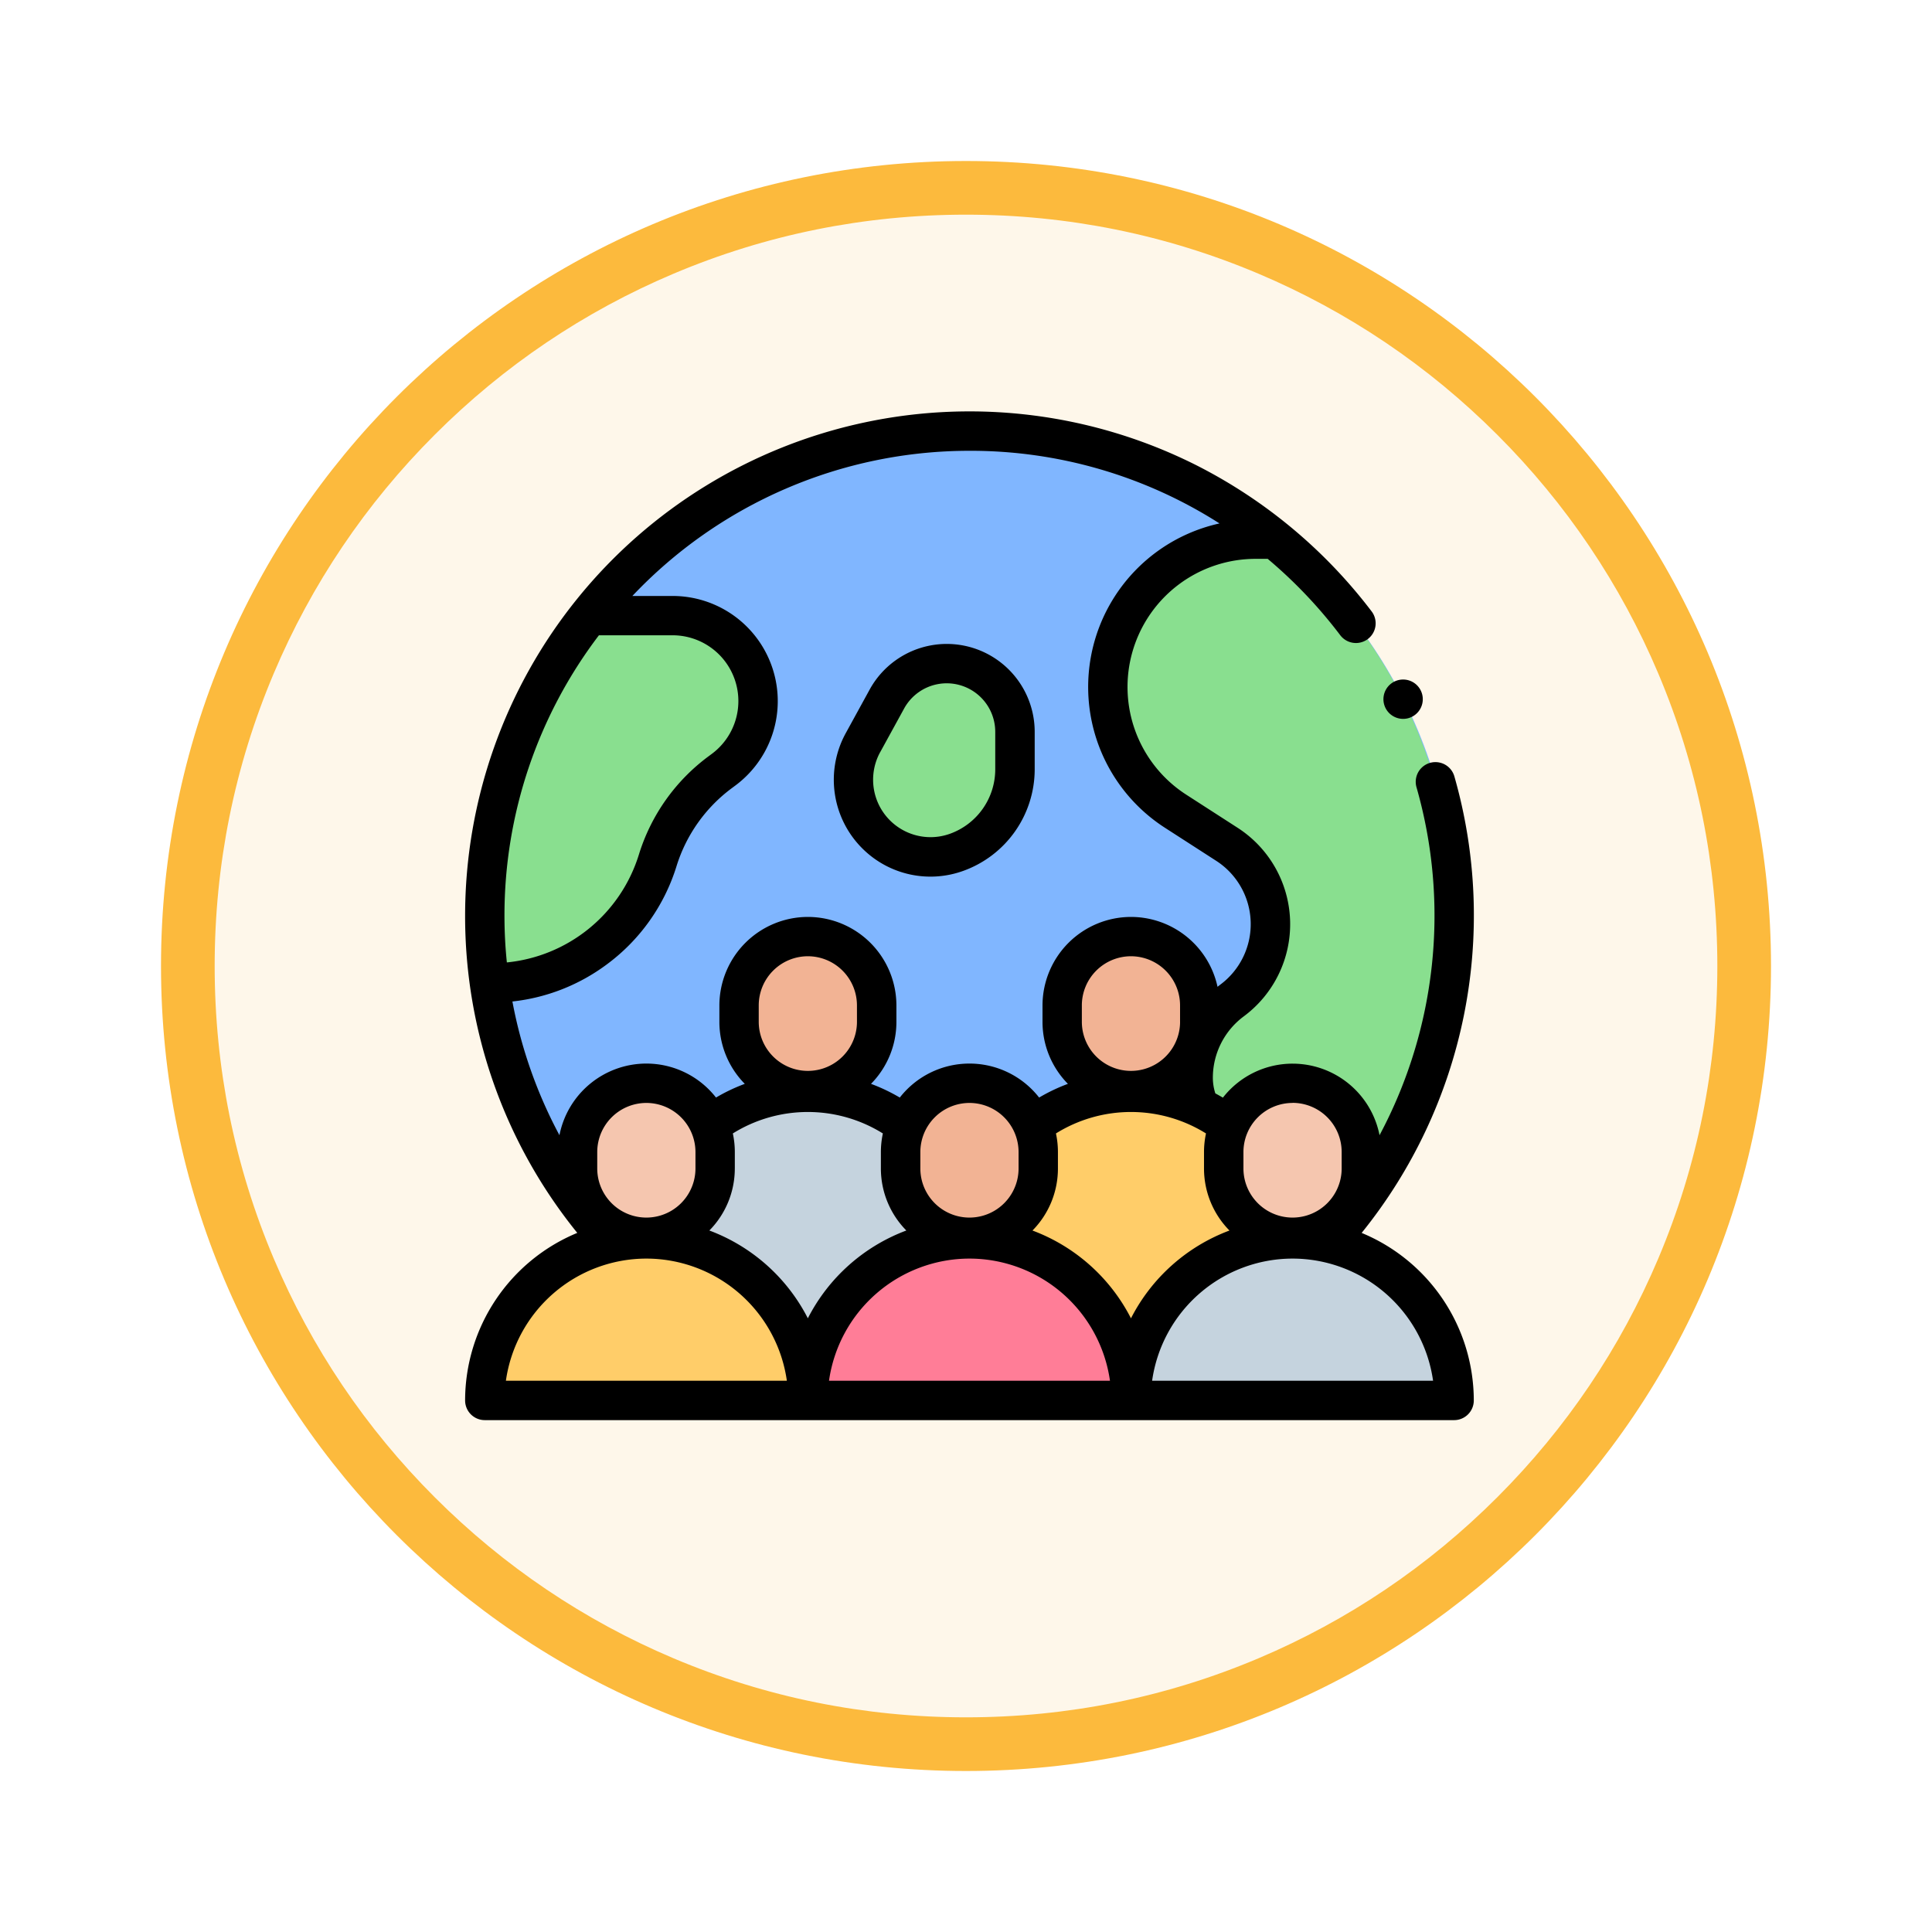 <svg xmlns="http://www.w3.org/2000/svg" xmlns:xlink="http://www.w3.org/1999/xlink" width="108" height="108" viewBox="0 0 108 108">
  <defs>
    <filter id="Trazado_982547" x="0" y="0" width="108" height="108" filterUnits="userSpaceOnUse">
      <feOffset dy="3" input="SourceAlpha"/>
      <feGaussianBlur stdDeviation="3" result="blur"/>
      <feFlood flood-opacity="0.161"/>
      <feComposite operator="in" in2="blur"/>
      <feComposite in="SourceGraphic"/>
    </filter>
  </defs>
  <g id="Grupo_1160687" data-name="Grupo 1160687" transform="translate(-171 -7879)">
    <g id="Grupo_1160577" data-name="Grupo 1160577" transform="translate(0 6330)">
      <g id="Grupo_1153955" data-name="Grupo 1153955" transform="translate(-83 1036)">
        <g id="Grupo_1149598" data-name="Grupo 1149598" transform="translate(80 315)">
          <g id="Grupo_1148770" data-name="Grupo 1148770" transform="translate(-27 -2583)">
            <g id="Grupo_1146954" data-name="Grupo 1146954" transform="translate(-415 -1202)">
              <g transform="matrix(1, 0, 0, 1, 616, 3983)" filter="url(#Trazado_982547)">
                <g id="Trazado_982547-2" data-name="Trazado 982547" transform="translate(9 6)" fill="#fef7ea">
                  <path d="M 45 88.5 C 39.127 88.5 33.43 87.35 28.068 85.082 C 22.889 82.891 18.236 79.755 14.241 75.759 C 10.245 71.764 7.109 67.111 4.918 61.932 C 2.65 56.57 1.5 50.873 1.5 45 C 1.5 39.127 2.65 33.43 4.918 28.068 C 7.109 22.889 10.245 18.236 14.241 14.241 C 18.236 10.245 22.889 7.109 28.068 4.918 C 33.43 2.65 39.127 1.5 45 1.5 C 50.873 1.5 56.57 2.65 61.932 4.918 C 67.111 7.109 71.764 10.245 75.759 14.241 C 79.755 18.236 82.891 22.889 85.082 28.068 C 87.35 33.43 88.5 39.127 88.5 45 C 88.5 50.873 87.35 56.57 85.082 61.932 C 82.891 67.111 79.755 71.764 75.759 75.759 C 71.764 79.755 67.111 82.891 61.932 85.082 C 56.57 87.35 50.873 88.5 45 88.5 Z" stroke="none"/>
                  <path d="M 45 3 C 39.329 3 33.829 4.11 28.653 6.299 C 23.652 8.415 19.16 11.443 15.302 15.302 C 11.443 19.16 8.415 23.652 6.299 28.653 C 4.11 33.829 3 39.329 3 45 C 3 50.671 4.11 56.171 6.299 61.347 C 8.415 66.348 11.443 70.84 15.302 74.698 C 19.16 78.557 23.652 81.585 28.653 83.701 C 33.829 85.89 39.329 87 45 87 C 50.671 87 56.171 85.89 61.347 83.701 C 66.348 81.585 70.84 78.557 74.698 74.698 C 78.557 70.84 81.585 66.348 83.701 61.347 C 85.89 56.171 87 50.671 87 45 C 87 39.329 85.89 33.829 83.701 28.653 C 81.585 23.652 78.557 19.16 74.698 15.302 C 70.84 11.443 66.348 8.415 61.347 6.299 C 56.171 4.11 50.671 3 45 3 M 45 0 C 69.853 0 90 20.147 90 45 C 90 69.853 69.853 90 45 90 C 20.147 90 0 69.853 0 45 C 0 20.147 20.147 0 45 0 Z" stroke="none" fill="#fcba3d"/>
                </g>
              </g>
            </g>
          </g>
        </g>
      </g>
    </g>
    <g id="XMLID_1020_" transform="translate(197 7902)">
      <g id="XMLID_1910_" transform="translate(1.101 1.178)">
        <circle id="XMLID_1515_" cx="27.089" cy="27.089" r="27.089" transform="translate(0.076 0)" fill="#80b6ff"/>
        <g id="Grupo_1160686" data-name="Grupo 1160686" transform="translate(0 5.961)">
          <path id="XMLID_1106_" d="M20.5,103.621H15.823A26.976,26.976,0,0,0,10,120.4a27.321,27.321,0,0,0,.26,3.754h.088a9.76,9.76,0,0,0,9.317-6.854,9.76,9.76,0,0,1,3.508-4.937l.172-.128a4.778,4.778,0,0,0-2.844-8.618Z" transform="translate(-10 -99.348)" fill="#89df8f"/>
          <path id="XMLID_1674_" d="M326.255,73.086a8.263,8.263,0,0,0,3.787,6.946l2.865,1.846a5.313,5.313,0,0,1,.284,8.736,5.362,5.362,0,0,0-2.171,4.309,3.953,3.953,0,0,0,3.953,3.953h7.32a27.1,27.1,0,0,0-6.727-34.052h-1.048A8.263,8.263,0,0,0,326.255,73.086Z" transform="translate(-291.425 -64.823)" fill="#89df8f"/>
        </g>
      </g>
      <path id="XMLID_1821_" d="M101.032,345.586h0a9.03,9.03,0,0,0-9.03,9.03v5.555h18.062v-5.555a9.031,9.031,0,0,0-9.03-9.03Z" transform="translate(-81.869 -307.526)" fill="#c5d3de"/>
      <path id="XMLID_1820_" d="M142.919,266.579h0a3.847,3.847,0,0,0-3.847,3.847v.918a3.847,3.847,0,0,0,3.847,3.847h0a3.847,3.847,0,0,0,3.847-3.847v-.918A3.847,3.847,0,0,0,142.919,266.579Z" transform="translate(-123.756 -237.22)" fill="#f2b394"/>
      <path id="XMLID_1824_" d="M265.032,345.586h0a9.03,9.03,0,0,1,9.03,9.03v5.555H256v-5.555A9.031,9.031,0,0,1,265.032,345.586Z" transform="translate(-227.808 -307.526)" fill="#ffcd69"/>
      <path id="XMLID_1823_" d="M306.922,266.579h0a3.847,3.847,0,0,1,3.847,3.847v.918a3.847,3.847,0,0,1-3.847,3.847h0a3.847,3.847,0,0,1-3.847-3.847v-.918A3.847,3.847,0,0,1,306.922,266.579Z" transform="translate(-269.697 -237.22)" fill="#f2b394"/>
      <path id="XMLID_1807_" d="M19.031,420h0A9.03,9.03,0,0,0,10,429.03H28.062A9.03,9.03,0,0,0,19.031,420Z" transform="translate(-8.899 -373.745)" fill="#ffcd69"/>
      <path id="XMLID_1806_" d="M60.919,340.993h0a3.847,3.847,0,0,0-3.847,3.847v.918a3.847,3.847,0,0,0,3.847,3.847h0a3.847,3.847,0,0,0,3.847-3.847v-.918A3.847,3.847,0,0,0,60.919,340.993Z" transform="translate(-50.787 -303.439)" fill="#f5c6af"/>
      <path id="XMLID_1812_" d="M183.031,420h0a9.03,9.03,0,0,0-9.03,9.03h18.062A9.03,9.03,0,0,0,183.031,420Z" transform="translate(-154.837 -373.745)" fill="#ff7d97"/>
      <path id="XMLID_1811_" d="M224.919,340.993h0a3.847,3.847,0,0,0-3.847,3.847v.918a3.847,3.847,0,0,0,3.847,3.847h0a3.847,3.847,0,0,0,3.847-3.847v-.918A3.847,3.847,0,0,0,224.919,340.993Z" transform="translate(-196.725 -303.439)" fill="#f2b394"/>
      <path id="XMLID_1816_" d="M347.031,420h0a9.03,9.03,0,0,0-9.03,9.03h18.062A9.03,9.03,0,0,0,347.031,420Z" transform="translate(-300.776 -373.745)" fill="#c5d3de"/>
      <path id="XMLID_1815_" d="M388.919,340.993h0a3.847,3.847,0,0,0-3.847,3.847v.918a3.847,3.847,0,0,0,3.847,3.847h0a3.847,3.847,0,0,0,3.847-3.847v-.918A3.847,3.847,0,0,0,388.919,340.993Z" transform="translate(-342.663 -303.439)" fill="#f5c6af"/>
      <path id="XMLID_1906_" d="M198.442,137.613a4.312,4.312,0,0,0,4.425.939,4.922,4.922,0,0,0,3.266-4.635v-2.1a3.815,3.815,0,0,0-7.16-1.835l-1.337,2.438A4.312,4.312,0,0,0,198.442,137.613Z" transform="translate(-175.397 -113.903)" fill="#89df8f"/>
      <g id="XMLID_4_" transform="translate(0 0)">
        <path id="XMLID_768_" d="M50.118,45.919A28.244,28.244,0,0,0,55.3,20.4a1.1,1.1,0,1,0-2.117.608,26.064,26.064,0,0,1-2.066,19.451,4.955,4.955,0,0,0-4.856-4h0a4.941,4.941,0,0,0-3.9,1.9c-.14-.082-.28-.162-.423-.238a2.843,2.843,0,0,1-.139-.879,4.278,4.278,0,0,1,1.725-3.424,6.414,6.414,0,0,0-.343-10.546l-2.865-1.847A7.162,7.162,0,0,1,44.194,8.24h.671a26.389,26.389,0,0,1,4.056,4.269,1.1,1.1,0,1,0,1.755-1.33,28.45,28.45,0,0,0-9.728-8.136A28.2,28.2,0,0,0,0,28.194,28.122,28.122,0,0,0,6.27,45.919,10.148,10.148,0,0,0,0,55.286a1.1,1.1,0,0,0,1.1,1.1H55.286a1.1,1.1,0,0,0,1.1-1.1,10.147,10.147,0,0,0-6.27-9.366ZM12.877,41.4v.918a2.745,2.745,0,0,1-5.491,0V41.4a2.748,2.748,0,0,1,2.745-2.745h0A2.748,2.748,0,0,1,12.877,41.4Zm2.2.918V41.4a4.946,4.946,0,0,0-.111-1.04,7.933,7.933,0,0,1,8.387,0,4.945,4.945,0,0,0-.111,1.04v.918a4.931,4.931,0,0,0,1.423,3.468,10.19,10.19,0,0,0-5.506,4.908,10.19,10.19,0,0,0-5.506-4.908,4.931,4.931,0,0,0,1.423-3.468Zm6.828-8.2a2.745,2.745,0,0,1-5.491,0v-.918a2.748,2.748,0,0,1,2.745-2.745h0a2.748,2.748,0,0,1,2.745,2.745ZM30.939,41.4v.918a2.745,2.745,0,0,1-5.491,0V41.4a2.748,2.748,0,0,1,2.745-2.745h0A2.748,2.748,0,0,1,30.939,41.4Zm2.2.918V41.4a4.95,4.95,0,0,0-.111-1.04,7.935,7.935,0,0,1,8.388,0,4.946,4.946,0,0,0-.111,1.041v.918a4.931,4.931,0,0,0,1.423,3.468,10.19,10.19,0,0,0-5.506,4.908,10.19,10.19,0,0,0-5.506-4.908,4.931,4.931,0,0,0,1.423-3.468Zm6.828-8.2a2.745,2.745,0,0,1-5.491,0v-.918a2.748,2.748,0,0,1,2.745-2.745h0a2.748,2.748,0,0,1,2.745,2.745v.918Zm6.285,4.532h0A2.748,2.748,0,0,1,49,41.4v.918a2.745,2.745,0,0,1-5.491,0V41.4A2.748,2.748,0,0,1,46.255,38.655ZM28.194,2.2A25.838,25.838,0,0,1,42.171,6.26a9.363,9.363,0,0,0-3.05,17.013l2.865,1.847a4.212,4.212,0,0,1,.225,6.925c-.051.038-.1.079-.15.118a4.956,4.956,0,0,0-4.836-3.906h0a4.953,4.953,0,0,0-4.948,4.948v.918a4.931,4.931,0,0,0,1.42,3.465,10,10,0,0,0-1.609.766,4.941,4.941,0,0,0-3.895-1.9h0a4.941,4.941,0,0,0-3.894,1.9,10.013,10.013,0,0,0-1.609-.766,4.931,4.931,0,0,0,1.42-3.465v-.918a4.954,4.954,0,0,0-4.948-4.948h0a4.953,4.953,0,0,0-4.948,4.948v.918a4.93,4.93,0,0,0,1.42,3.465,10,10,0,0,0-1.609.766,4.941,4.941,0,0,0-3.894-1.9h0a4.956,4.956,0,0,0-4.857,4.005,25.892,25.892,0,0,1-2.63-7.475,10.777,10.777,0,0,0,5.24-2.046,10.789,10.789,0,0,0,3.933-5.515,8.6,8.6,0,0,1,3.113-4.38l.172-.128a5.879,5.879,0,0,0-3.5-10.6H9.35A25.92,25.92,0,0,1,28.194,2.2ZM7.48,12.513H11.6a3.677,3.677,0,0,1,2.188,6.631l-.172.128a10.791,10.791,0,0,0-3.9,5.494A8.614,8.614,0,0,1,2.334,30.8Q2.2,29.507,2.2,28.194A25.856,25.856,0,0,1,7.48,12.513Zm-5.2,41.671a7.942,7.942,0,0,1,7.853-6.828h0a7.941,7.941,0,0,1,7.853,6.828Zm18.062,0a7.942,7.942,0,0,1,7.853-6.828h0a7.941,7.941,0,0,1,7.853,6.828Zm18.062,0a7.942,7.942,0,0,1,7.853-6.828h0a7.941,7.941,0,0,1,7.853,6.828Z" transform="translate(0 0)"/>
        <path id="XMLID_1169_" d="M188.794,129.511a5.389,5.389,0,0,0,5.555,1.179,6.036,6.036,0,0,0,4-5.672v-2.1a4.916,4.916,0,0,0-9.226-2.365l-1.337,2.438A5.418,5.418,0,0,0,188.794,129.511Zm.92-5.463,1.337-2.438a2.714,2.714,0,0,1,5.093,1.305v2.1a3.829,3.829,0,0,1-2.536,3.6,3.21,3.21,0,0,1-3.895-4.568Z" transform="translate(-166.509 -105.005)"/>
        <path id="XMLID_1178_" d="M467.221,138.253a1.1,1.1,0,1,0-.779-.323A1.11,1.11,0,0,0,467.221,138.253Z" transform="translate(-414.786 -121.067)"/>
      </g>
    </g>
  </g>
</svg>

